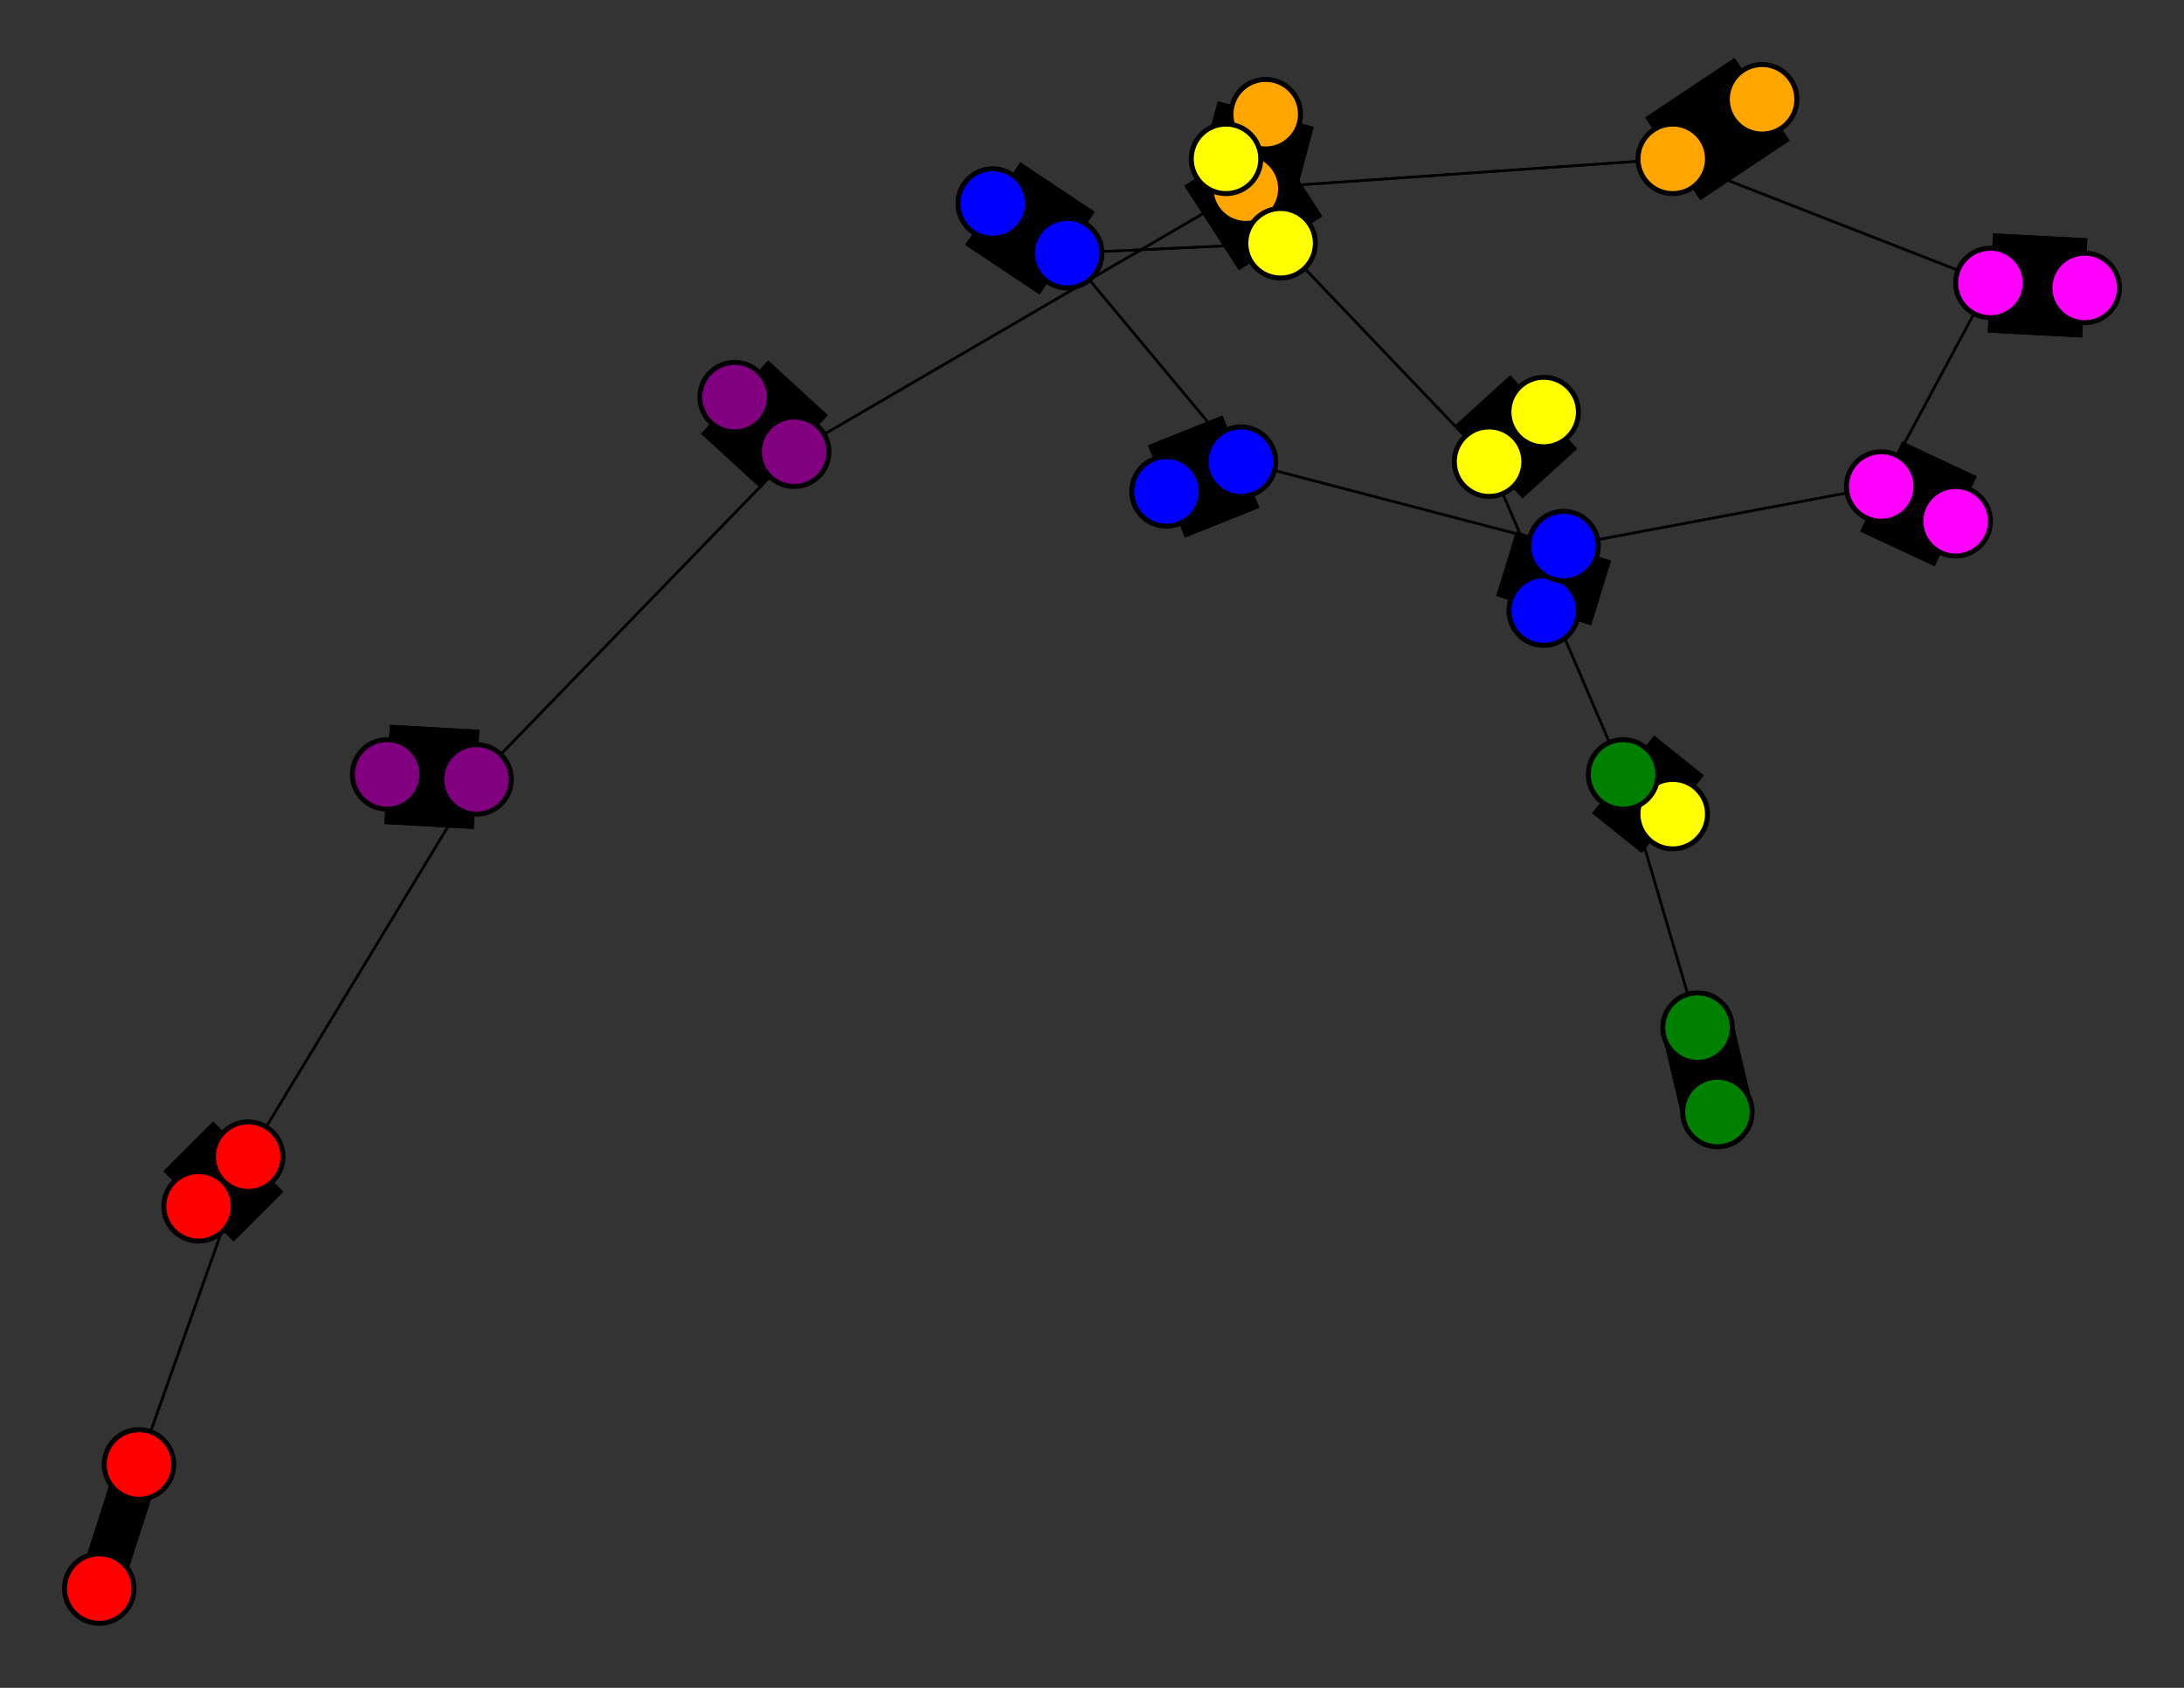 <svg width="440" height="340" xmlns="http://www.w3.org/2000/svg">
<rect width="100%" height="100%" fill="#333333" stroke="none"/>
<path stroke-width="8.857" stroke="black" d="M 20 320 28 295"/>
<path stroke-width="20.0" stroke="black" d="M 311 123 315 110"/>
<path stroke-width="0.5" stroke="black" d="M 315 110 379 98"/>
<path stroke-width="20.0" stroke="black" d="M 315 110 311 123"/>
<path stroke-width="0.5" stroke="black" d="M 315 110 250 93"/>
<path stroke-width="20.0" stroke="black" d="M 235 99 250 93"/>
<path stroke-width="0.5" stroke="black" d="M 250 93 315 110"/>
<path stroke-width="20.0" stroke="black" d="M 250 93 235 99"/>
<path stroke-width="0.5" stroke="black" d="M 250 93 215 51"/>
<path stroke-width="20.0" stroke="black" d="M 200 41 215 51"/>
<path stroke-width="0.5" stroke="black" d="M 215 51 250 93"/>
<path stroke-width="20.0" stroke="black" d="M 215 51 200 41"/>
<path stroke-width="0.5" stroke="black" d="M 215 51 258 49"/>
<path stroke-width="20.0" stroke="black" d="M 247 32 258 49"/>
<path stroke-width="0.5" stroke="black" d="M 258 49 215 51"/>
<path stroke-width="20.0" stroke="black" d="M 258 49 247 32"/>
<path stroke-width="0.5" stroke="black" d="M 258 49 300 93"/>
<path stroke-width="20.0" stroke="black" d="M 311 83 300 93"/>
<path stroke-width="0.5" stroke="black" d="M 300 93 258 49"/>
<path stroke-width="20.0" stroke="black" d="M 300 93 311 83"/>
<path stroke-width="0.5" stroke="black" d="M 300 93 327 156"/>
<path stroke-width="20.0" stroke="black" d="M 337 164 327 156"/>
<path stroke-width="0.5" stroke="black" d="M 327 156 300 93"/>
<path stroke-width="20.0" stroke="black" d="M 327 156 337 164"/>
<path stroke-width="0.5" stroke="black" d="M 327 156 342 207"/>
<path stroke-width="14.429" stroke="black" d="M 346 224 342 207"/>
<path stroke-width="0.5" stroke="black" d="M 379 98 315 110"/>
<path stroke-width="20.0" stroke="black" d="M 379 98 394 105"/>
<path stroke-width="0.5" stroke="black" d="M 379 98 401 57"/>
<path stroke-width="20.0" stroke="black" d="M 394 105 379 98"/>
<path stroke-width="8.857" stroke="black" d="M 28 295 20 320"/>
<path stroke-width="0.5" stroke="black" d="M 28 295 50 233"/>
<path stroke-width="20.0" stroke="black" d="M 40 243 50 233"/>
<path stroke-width="0.5" stroke="black" d="M 50 233 28 295"/>
<path stroke-width="20.0" stroke="black" d="M 50 233 40 243"/>
<path stroke-width="0.5" stroke="black" d="M 50 233 96 157"/>
<path stroke-width="20.0" stroke="black" d="M 78 156 96 157"/>
<path stroke-width="0.5" stroke="black" d="M 96 157 50 233"/>
<path stroke-width="20.0" stroke="black" d="M 96 157 78 156"/>
<path stroke-width="0.5" stroke="black" d="M 96 157 160 91"/>
<path stroke-width="20.0" stroke="black" d="M 148 80 160 91"/>
<path stroke-width="0.5" stroke="black" d="M 160 91 96 157"/>
<path stroke-width="0.5" stroke="black" d="M 342 207 327 156"/>
<path stroke-width="20.0" stroke="black" d="M 160 91 148 80"/>
<path stroke-width="20.0" stroke="black" d="M 255 23 251 38"/>
<path stroke-width="0.5" stroke="black" d="M 251 38 160 91"/>
<path stroke-width="20.0" stroke="black" d="M 251 38 255 23"/>
<path stroke-width="0.5" stroke="black" d="M 251 38 337 32"/>
<path stroke-width="20.0" stroke="black" d="M 355 20 337 32"/>
<path stroke-width="0.5" stroke="black" d="M 337 32 251 38"/>
<path stroke-width="20.0" stroke="black" d="M 337 32 355 20"/>
<path stroke-width="0.5" stroke="black" d="M 337 32 401 57"/>
<path stroke-width="20.0" stroke="black" d="M 420 58 401 57"/>
<path stroke-width="0.5" stroke="black" d="M 401 57 337 32"/>
<path stroke-width="20.0" stroke="black" d="M 401 57 420 58"/>
<path stroke-width="0.5" stroke="black" d="M 401 57 379 98"/>
<path stroke-width="0.5" stroke="black" d="M 160 91 251 38"/>
<path stroke-width="14.429" stroke="black" d="M 342 207 346 224"/>
<circle cx="20" cy="320" r="7.0" style="fill:red;stroke:black;stroke-width:1.0"/>
<circle cx="28" cy="295" r="7.0" style="fill:red;stroke:black;stroke-width:1.0"/>
<circle cx="40" cy="243" r="7.0" style="fill:red;stroke:black;stroke-width:1.0"/>
<circle cx="50" cy="233" r="7.0" style="fill:red;stroke:black;stroke-width:1.0"/>
<circle cx="78" cy="156" r="7.0" style="fill:purple;stroke:black;stroke-width:1.0"/>
<circle cx="96" cy="157" r="7.0" style="fill:purple;stroke:black;stroke-width:1.0"/>
<circle cx="148" cy="80" r="7.0" style="fill:purple;stroke:black;stroke-width:1.0"/>
<circle cx="160" cy="91" r="7.0" style="fill:purple;stroke:black;stroke-width:1.0"/>
<circle cx="255" cy="23" r="7.0" style="fill:orange;stroke:black;stroke-width:1.0"/>
<circle cx="251" cy="38" r="7.0" style="fill:orange;stroke:black;stroke-width:1.0"/>
<circle cx="355" cy="20" r="7.0" style="fill:orange;stroke:black;stroke-width:1.0"/>
<circle cx="337" cy="32" r="7.0" style="fill:orange;stroke:black;stroke-width:1.0"/>
<circle cx="420" cy="58" r="7.0" style="fill:fuchsia;stroke:black;stroke-width:1.0"/>
<circle cx="401" cy="57" r="7.0" style="fill:fuchsia;stroke:black;stroke-width:1.0"/>
<circle cx="394" cy="105" r="7.0" style="fill:fuchsia;stroke:black;stroke-width:1.0"/>
<circle cx="379" cy="98" r="7.0" style="fill:fuchsia;stroke:black;stroke-width:1.0"/>
<circle cx="311" cy="123" r="7.0" style="fill:blue;stroke:black;stroke-width:1.0"/>
<circle cx="315" cy="110" r="7.0" style="fill:blue;stroke:black;stroke-width:1.0"/>
<circle cx="235" cy="99" r="7.0" style="fill:blue;stroke:black;stroke-width:1.0"/>
<circle cx="250" cy="93" r="7.0" style="fill:blue;stroke:black;stroke-width:1.0"/>
<circle cx="200" cy="41" r="7.0" style="fill:blue;stroke:black;stroke-width:1.0"/>
<circle cx="215" cy="51" r="7.0" style="fill:blue;stroke:black;stroke-width:1.0"/>
<circle cx="247" cy="32" r="7.0" style="fill:yellow;stroke:black;stroke-width:1.0"/>
<circle cx="258" cy="49" r="7.0" style="fill:yellow;stroke:black;stroke-width:1.0"/>
<circle cx="311" cy="83" r="7.0" style="fill:yellow;stroke:black;stroke-width:1.0"/>
<circle cx="300" cy="93" r="7.0" style="fill:yellow;stroke:black;stroke-width:1.0"/>
<circle cx="337" cy="164" r="7.0" style="fill:yellow;stroke:black;stroke-width:1.0"/>
<circle cx="327" cy="156" r="7.0" style="fill:green;stroke:black;stroke-width:1.0"/>
<circle cx="346" cy="224" r="7.0" style="fill:green;stroke:black;stroke-width:1.0"/>
<circle cx="342" cy="207" r="7.0" style="fill:green;stroke:black;stroke-width:1.0"/>
</svg>
